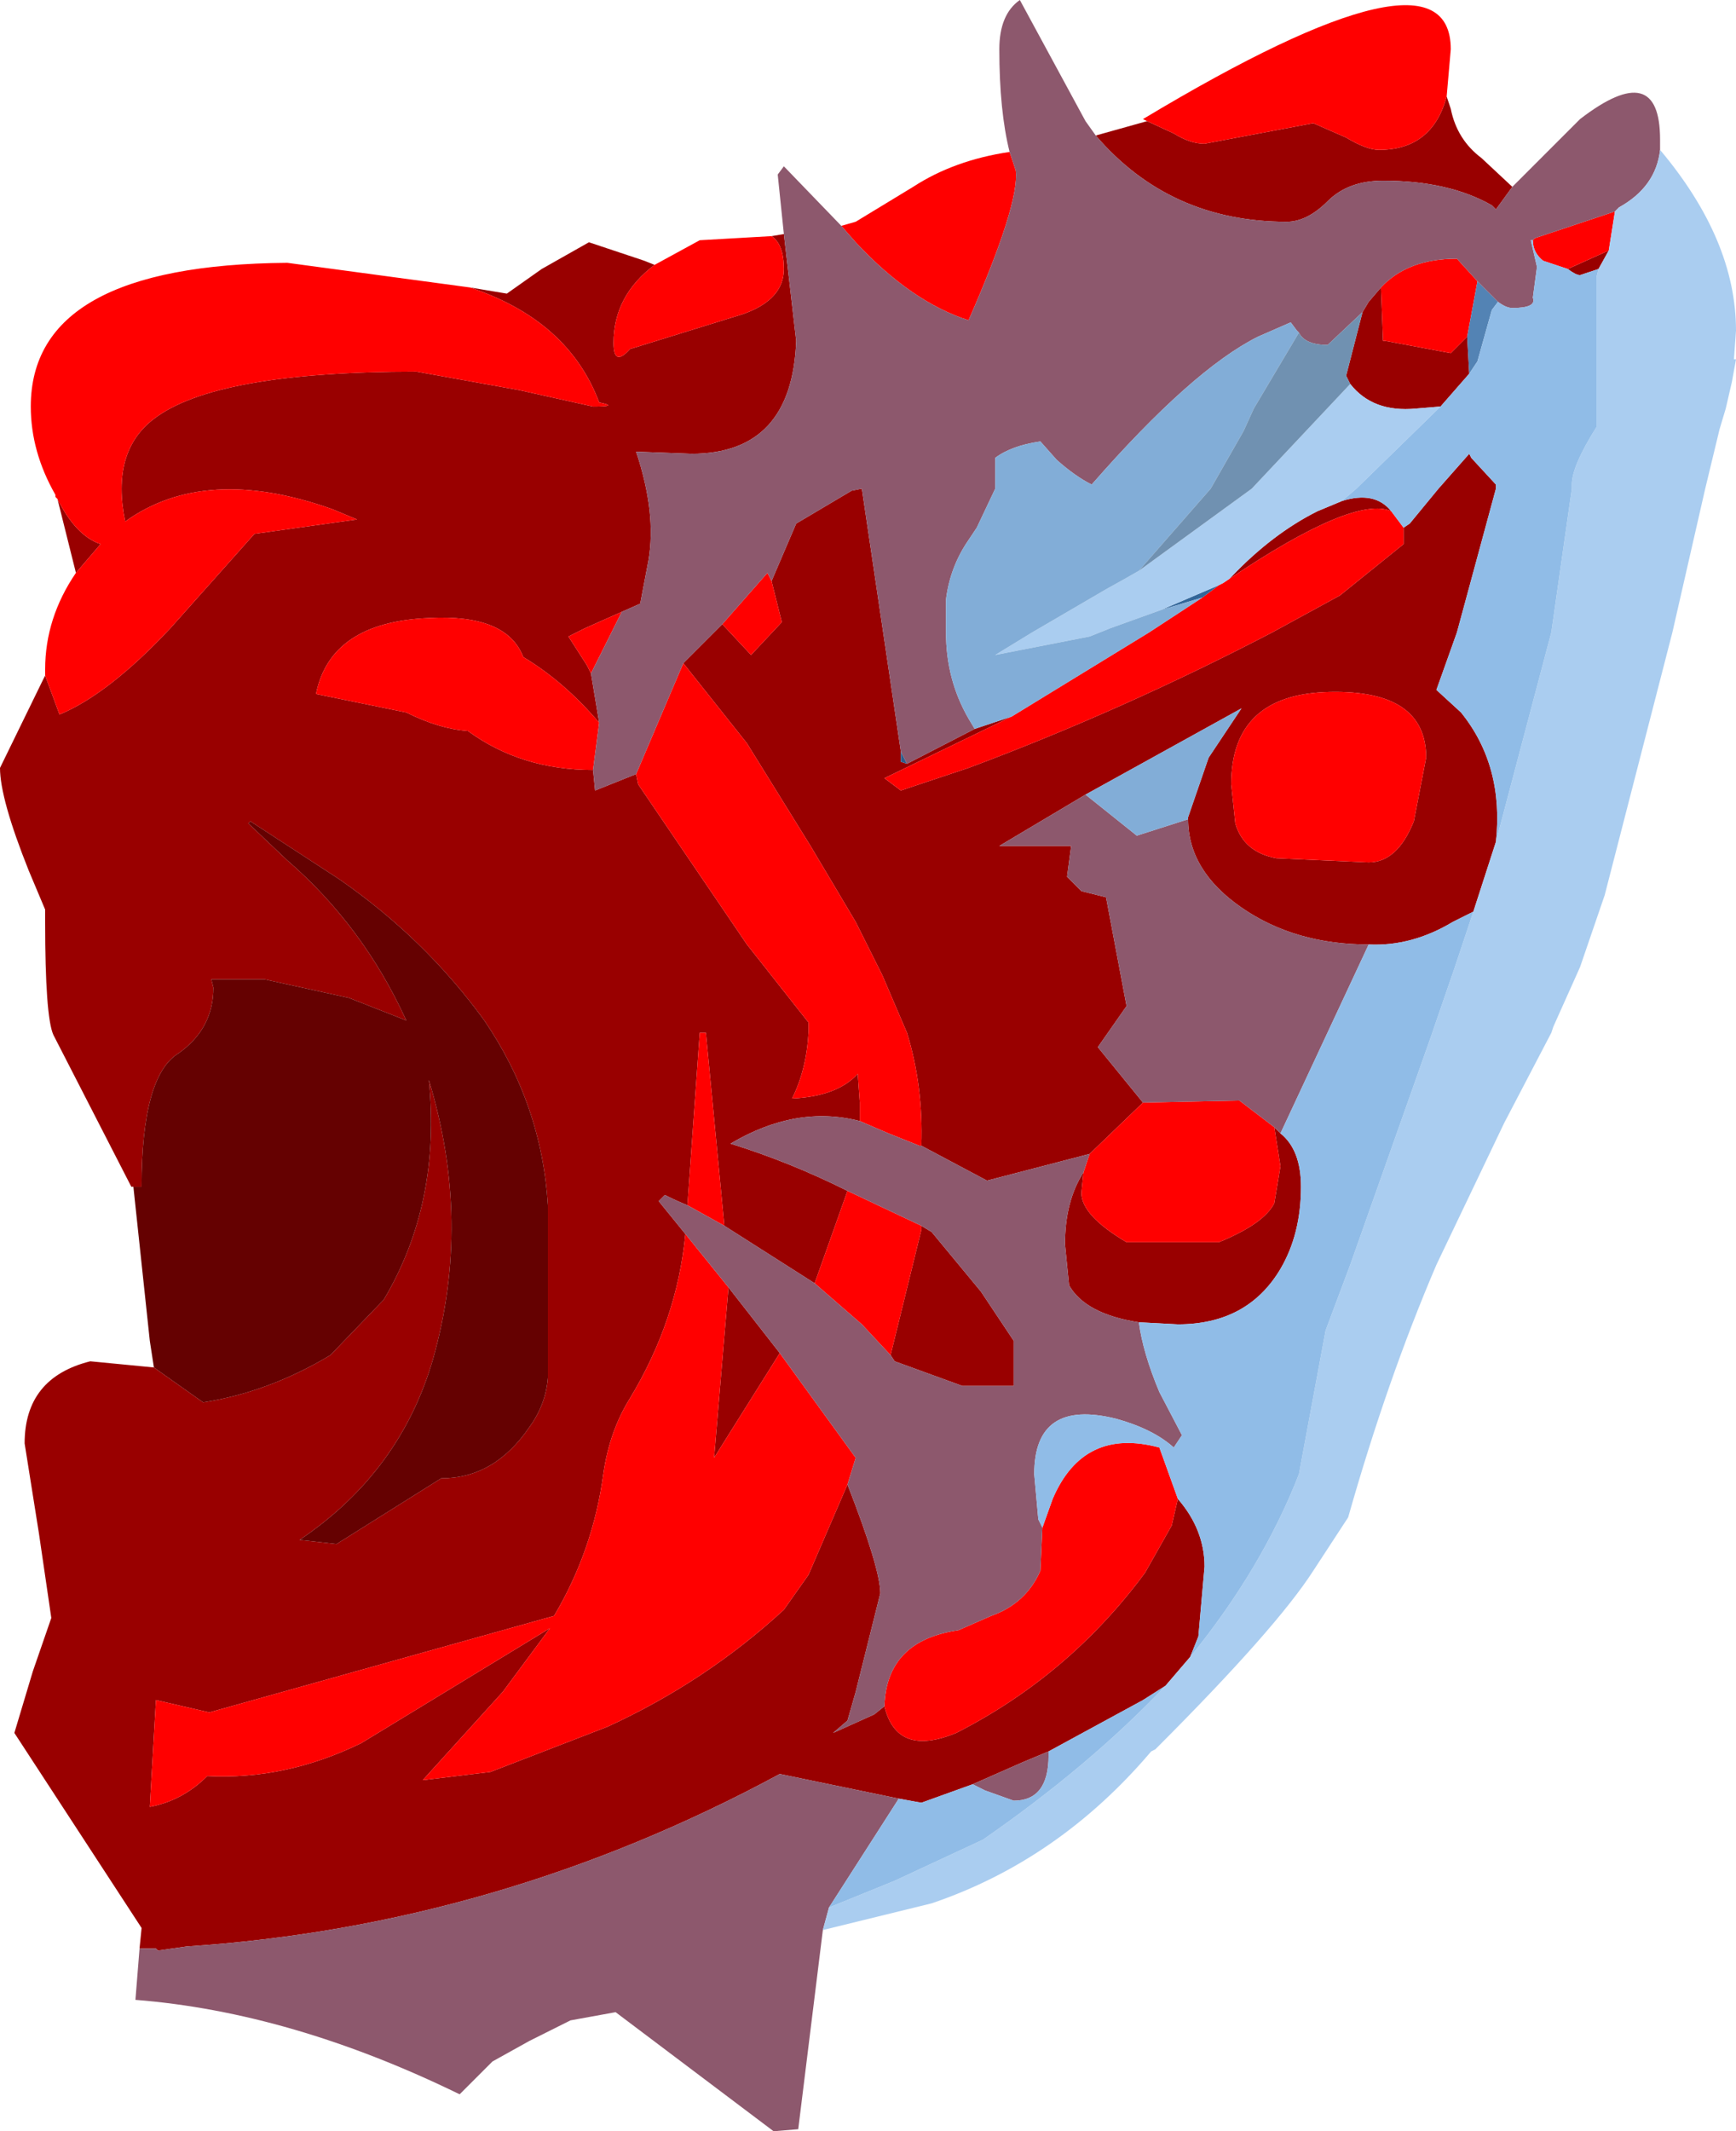 <?xml version="1.0" encoding="UTF-8" standalone="no"?>
<svg xmlns:ffdec="https://www.free-decompiler.com/flash" xmlns:xlink="http://www.w3.org/1999/xlink" ffdec:objectType="frame" height="51.9px" width="42.3px" xmlns="http://www.w3.org/2000/svg">
  <g transform="matrix(1.0, 0.0, 0.0, 1.0, 19.9, 24.95)">
    <use ffdec:characterId="1132" height="51.9" transform="matrix(1.0, 0.0, 0.0, 1.0, -19.9, -24.95)" width="42.3" xlink:href="#shape0"/>
  </g>
  <defs>
    <g id="shape0" transform="matrix(1.0, 0.0, 0.0, 1.0, 19.9, 24.95)">
      <path d="M15.35 -22.6 L15.45 -22.3 Q15.6 -21.55 16.2 -21.1 L16.95 -20.4 16.55 -19.85 16.45 -19.95 Q15.4 -20.55 13.8 -20.55 12.95 -20.55 12.45 -20.05 11.95 -19.55 11.45 -19.55 8.6 -19.55 6.8 -21.65 L8.05 -22.0 8.7 -21.7 Q9.1 -21.45 9.45 -21.45 L12.1 -21.95 12.9 -21.6 Q13.4 -21.3 13.7 -21.3 15.0 -21.3 15.35 -22.6 M-16.5 22.5 L-16.45 22.0 -19.55 17.25 -19.1 15.75 -18.65 14.45 -18.95 12.4 -19.3 10.2 Q-19.3 8.6 -17.7 8.2 L-16.15 8.35 -14.95 9.2 Q-13.35 8.95 -11.85 8.05 L-10.55 6.7 Q-9.15 4.35 -9.45 1.35 -8.4 4.8 -9.35 8.15 -10.15 10.9 -12.6 12.55 L-11.7 12.65 -9.15 11.05 Q-7.85 11.05 -7.0 9.8 -6.6 9.25 -6.55 8.6 L-6.55 4.4 Q-6.7 1.95 -8.1 -0.1 -9.55 -2.1 -11.65 -3.55 L-13.8 -4.95 -13.85 -4.9 -12.9 -4.0 Q-11.05 -2.4 -10.0 -0.1 L-11.4 -0.65 -13.45 -1.1 -14.75 -1.1 -14.7 -0.9 Q-14.7 0.1 -15.55 0.7 -16.45 1.25 -16.45 3.95 L-16.65 3.95 -16.7 3.95 -18.6 0.25 Q-18.8 -0.2 -18.8 -2.5 L-18.8 -2.8 -19.2 -3.75 Q-19.9 -5.5 -19.9 -6.25 L-18.85 -8.4 -18.8 -8.5 -18.45 -7.55 Q-17.25 -8.05 -15.75 -9.65 L-13.7 -11.95 -11.2 -12.3 -11.8 -12.55 Q-14.9 -13.65 -16.85 -12.25 -17.2 -13.95 -16.15 -14.75 -14.65 -15.9 -9.75 -15.9 L-7.25 -15.45 -5.45 -15.05 Q-4.8 -15.05 -5.3 -15.15 -6.05 -17.15 -8.45 -17.95 L-7.55 -17.8 -6.7 -18.4 -5.55 -19.05 -4.2 -18.6 -3.95 -18.5 Q-4.95 -17.75 -4.95 -16.6 -4.95 -16.0 -4.55 -16.45 L-1.8 -17.3 Q-0.8 -17.65 -0.8 -18.4 -0.8 -19.0 -1.1 -19.2 L-0.8 -19.25 -0.5 -16.65 Q-0.6 -13.9 -3.05 -13.9 L-4.4 -13.95 Q-3.9 -12.45 -4.1 -11.3 L-4.3 -10.25 -4.75 -10.05 -5.65 -9.65 -6.05 -9.45 -5.6 -8.75 -5.5 -8.55 -5.3 -7.35 Q-6.15 -8.35 -7.15 -8.95 -7.55 -10.0 -9.45 -9.9 -11.85 -9.8 -12.2 -8.05 L-10.0 -7.6 Q-9.2 -7.2 -8.5 -7.15 -7.2 -6.2 -5.45 -6.2 L-5.4 -5.7 -4.4 -6.1 -4.35 -5.85 -1.7 -1.95 -0.2 -0.05 -0.2 0.2 Q-0.25 1.1 -0.6 1.8 0.5 1.75 1.0 1.2 L1.05 1.9 1.05 2.35 Q-0.5 1.95 -2.1 2.9 -0.65 3.35 0.75 4.05 L-0.05 6.3 -2.25 4.9 -2.7 0.2 -2.85 0.2 -3.15 4.4 Q-3.4 4.3 -3.7 4.15 L-3.85 4.3 -3.2 5.1 Q-3.4 7.2 -4.55 9.1 -5.05 9.9 -5.2 10.95 -5.45 12.8 -6.4 14.4 L-14.8 16.75 -16.1 16.45 -16.25 19.05 Q-15.45 18.9 -14.85 18.3 -12.95 18.4 -11.1 17.5 L-6.5 14.7 -7.65 16.25 -9.6 18.4 -7.95 18.2 -5.1 17.1 Q-2.7 16.0 -0.8 14.25 L-0.2 13.4 0.75 11.2 Q1.55 13.25 1.55 13.85 L0.95 16.25 0.75 16.95 0.4 17.25 1.4 16.8 1.65 16.6 Q1.95 17.85 3.4 17.25 6.15 15.85 8.0 13.35 L8.65 12.2 8.8 11.55 Q9.45 12.3 9.45 13.2 L9.3 14.9 9.1 15.4 8.5 16.1 7.95 16.45 5.65 17.7 5.05 17.95 3.8 18.5 2.55 18.95 2.0 18.85 -0.9 18.25 Q-7.75 21.95 -15.35 22.45 L-16.05 22.55 -16.1 22.5 -16.5 22.5 M-18.05 -11.0 L-18.5 -12.8 Q-18.05 -11.9 -17.45 -11.7 L-18.05 -11.0 M18.3 -18.4 L19.3 -18.85 19.05 -18.4 18.6 -18.25 Q18.5 -18.25 18.3 -18.4 M13.3 -17.35 L13.45 -17.6 13.75 -17.95 13.8 -16.65 13.85 -16.65 15.45 -16.35 15.85 -16.75 15.9 -15.85 15.2 -15.05 14.6 -15.0 Q13.55 -14.9 13.0 -15.6 L12.9 -15.8 13.3 -17.35 M12.8 -12.75 Q13.6 -13.0 14.0 -12.5 13.1 -12.9 10.05 -10.85 L10.1 -10.9 Q11.1 -11.95 12.2 -12.5 L12.8 -12.75 M14.3 -12.1 L14.45 -12.2 15.15 -13.05 15.9 -13.9 15.95 -13.8 16.55 -13.15 16.55 -13.05 15.6 -9.55 15.1 -8.15 15.7 -7.6 Q16.75 -6.3 16.55 -4.45 L16.0 -2.75 15.5 -2.5 Q14.5 -1.9 13.45 -1.95 11.65 -1.95 10.35 -2.85 9.05 -3.75 9.05 -5.0 L9.05 -5.05 9.55 -6.5 10.35 -7.7 6.55 -5.6 4.45 -4.35 6.2 -4.35 6.1 -3.6 6.45 -3.25 7.05 -3.1 7.55 -0.45 6.85 0.55 7.95 1.9 6.65 3.15 4.15 3.8 2.55 2.95 Q2.6 1.5 2.2 0.2 L1.6 -1.2 0.95 -2.5 -0.15 -4.35 -1.7 -6.85 -3.25 -8.8 -2.3 -9.75 -1.6 -9.0 -0.85 -9.8 -1.1 -10.8 -0.5 -12.2 0.85 -13.0 1.1 -13.05 2.05 -6.65 2.05 -6.4 2.2 -6.35 3.85 -7.2 4.75 -7.5 1.65 -6.0 2.05 -5.7 3.7 -6.25 Q7.45 -7.65 11.1 -9.55 L12.75 -10.45 14.3 -11.7 14.3 -11.85 14.3 -12.1 M14.85 -6.5 Q14.85 -8.15 12.5 -8.1 10.1 -8.05 10.1 -5.85 L10.2 -4.9 Q10.4 -4.2 11.2 -4.05 L13.45 -3.95 Q14.15 -3.95 14.55 -4.95 L14.85 -6.5 M6.5 3.6 L6.45 4.1 Q6.45 4.65 7.55 5.3 L9.8 5.3 Q10.9 4.85 11.15 4.35 L11.3 3.45 11.15 2.5 11.3 2.65 Q11.8 3.05 11.8 3.95 11.8 5.1 11.3 5.95 10.5 7.3 8.8 7.3 L7.85 7.25 Q6.55 7.05 6.15 6.35 L6.05 5.35 Q6.05 4.3 6.5 3.6 M2.55 4.9 L2.8 5.05 4.0 6.5 4.8 7.7 4.8 8.8 3.55 8.8 1.9 8.2 1.8 8.05 2.55 5.0 2.55 4.9 M-2.15 6.4 L-0.9 8.0 -2.5 10.55 -2.15 6.4" fill="#990000" fill-rule="evenodd" stroke="none"/>
      <path d="M-18.8 -8.5 L-18.8 -8.65 Q-18.8 -9.9 -18.05 -11.0 L-17.45 -11.7 Q-18.05 -11.9 -18.5 -12.8 L-18.55 -12.85 -18.55 -12.9 Q-19.15 -13.95 -19.15 -15.05 -19.15 -18.5 -12.9 -18.55 L-8.45 -17.95 Q-6.05 -17.15 -5.3 -15.15 -4.8 -15.05 -5.45 -15.05 L-7.25 -15.45 -9.75 -15.9 Q-14.65 -15.9 -16.15 -14.75 -17.2 -13.95 -16.85 -12.25 -14.9 -13.65 -11.8 -12.55 L-11.2 -12.3 -13.7 -11.95 -15.75 -9.65 Q-17.25 -8.05 -18.45 -7.55 L-18.8 -8.5 M-3.95 -18.5 L-2.85 -19.1 -1.1 -19.2 Q-0.8 -19.0 -0.8 -18.4 -0.8 -17.65 -1.8 -17.3 L-4.55 -16.45 Q-4.95 -16.0 -4.95 -16.6 -4.95 -17.75 -3.95 -18.5 M0.6 -19.45 L0.95 -19.55 2.35 -20.4 Q3.35 -21.05 4.7 -21.25 L4.85 -20.8 Q4.95 -20.0 3.7 -17.15 2.3 -17.6 0.95 -19.05 L0.6 -19.45 M8.05 -22.0 L7.95 -22.05 Q15.45 -26.55 15.45 -23.75 L15.35 -22.6 Q15.0 -21.3 13.7 -21.3 13.4 -21.3 12.9 -21.6 L12.1 -21.95 9.45 -21.45 Q9.1 -21.45 8.7 -21.7 L8.05 -22.0 M17.45 -19.1 L17.5 -19.15 19.45 -19.8 19.3 -18.85 18.3 -18.4 17.7 -18.6 Q17.45 -18.8 17.45 -19.1 M13.75 -17.95 Q14.4 -18.65 15.6 -18.65 L16.1 -18.1 15.85 -16.75 15.45 -16.35 13.85 -16.65 13.8 -16.65 13.75 -17.95 M14.0 -12.5 L14.3 -12.1 14.3 -11.85 14.3 -11.7 12.75 -10.45 11.1 -9.55 Q7.45 -7.65 3.7 -6.25 L2.05 -5.7 1.65 -6.0 4.75 -7.5 8.1 -9.55 9.4 -10.4 9.8 -10.7 9.9 -10.75 10.05 -10.85 Q13.1 -12.9 14.0 -12.5 M-1.1 -10.8 L-0.85 -9.8 -1.6 -9.0 -2.3 -9.75 -1.2 -11.0 -1.1 -10.8 M-3.25 -8.8 L-1.7 -6.85 -0.15 -4.35 0.95 -2.5 1.6 -1.2 2.2 0.2 Q2.6 1.5 2.55 2.95 L2.5 2.95 1.75 2.65 1.05 2.35 1.05 1.9 1.0 1.2 Q0.5 1.75 -0.6 1.8 -0.25 1.1 -0.2 0.2 L-0.2 -0.05 -1.7 -1.95 -4.35 -5.85 -4.4 -6.1 -3.25 -8.8 M6.65 3.15 L7.95 1.9 10.3 1.85 11.15 2.5 11.3 3.45 11.15 4.35 Q10.9 4.85 9.8 5.3 L7.55 5.3 Q6.45 4.65 6.45 4.1 L6.5 3.6 6.65 3.15 M14.85 -6.5 L14.55 -4.95 Q14.15 -3.95 13.45 -3.95 L11.2 -4.05 Q10.4 -4.2 10.2 -4.9 L10.1 -5.85 Q10.1 -8.05 12.5 -8.1 14.85 -8.15 14.85 -6.5 M-5.45 -6.2 Q-7.2 -6.2 -8.5 -7.15 -9.2 -7.2 -10.0 -7.6 L-12.2 -8.05 Q-11.85 -9.8 -9.45 -9.9 -7.55 -10.0 -7.15 -8.95 -6.15 -8.35 -5.3 -7.35 L-5.45 -6.2 M-5.5 -8.55 L-5.6 -8.75 -6.05 -9.45 -5.65 -9.65 -4.75 -10.05 -5.5 -8.55 M0.75 4.05 L2.55 4.9 2.55 5.0 1.8 8.05 1.1 7.3 -0.05 6.3 0.75 4.05 M-2.25 4.9 L-3.15 4.4 -2.85 0.2 -2.7 0.2 -2.25 4.9 M-3.2 5.1 L-2.15 6.4 -2.5 10.55 -0.9 8.0 0.95 10.55 0.75 11.2 -0.2 13.4 -0.8 14.25 Q-2.7 16.0 -5.1 17.1 L-7.95 18.2 -9.6 18.4 -7.65 16.25 -6.5 14.7 -11.1 17.5 Q-12.95 18.4 -14.85 18.3 -15.45 18.9 -16.25 19.05 L-16.1 16.45 -14.8 16.75 -6.4 14.4 Q-5.45 12.8 -5.2 10.95 -5.05 9.9 -4.55 9.1 -3.4 7.2 -3.2 5.1 M1.65 16.6 Q1.7 15.0 3.45 14.75 L4.25 14.4 Q5.1 14.1 5.45 13.3 L5.5 12.25 5.75 11.55 Q6.5 9.8 8.35 10.3 L8.8 11.55 8.65 12.2 8.0 13.35 Q6.15 15.85 3.4 17.25 1.95 17.85 1.65 16.6" fill="#ff0000" fill-rule="evenodd" stroke="none"/>
      <path d="M-16.15 8.35 L-16.25 7.7 -16.65 3.95 -16.45 3.95 Q-16.45 1.25 -15.55 0.7 -14.7 0.1 -14.7 -0.9 L-14.75 -1.1 -13.45 -1.1 -11.4 -0.65 -10.0 -0.1 Q-11.05 -2.4 -12.9 -4.0 L-13.85 -4.9 -13.8 -4.95 -11.65 -3.55 Q-9.55 -2.1 -8.1 -0.1 -6.7 1.95 -6.55 4.4 L-6.55 8.6 Q-6.6 9.25 -7.0 9.8 -7.85 11.05 -9.15 11.05 L-11.7 12.65 -12.6 12.55 Q-10.15 10.9 -9.35 8.15 -8.4 4.8 -9.45 1.35 -9.15 4.35 -10.55 6.7 L-11.85 8.05 Q-13.35 8.95 -14.95 9.2 L-16.15 8.35" fill="#650101" fill-rule="evenodd" stroke="none"/>
      <path d="M16.1 -18.1 L16.15 -18.05 16.6 -17.6 16.45 -17.4 16.1 -16.15 15.9 -15.85 15.85 -16.75 16.1 -18.1" fill="#5383b4" fill-rule="evenodd" stroke="none"/>
      <path d="M9.4 -10.4 L8.4 -10.1 9.8 -10.7 9.4 -10.4" fill="#336699" fill-rule="evenodd" stroke="none"/>
      <path d="M2.05 -6.65 L2.2 -6.35 2.05 -6.4 2.05 -6.65" fill="#2e5d8c" fill-rule="evenodd" stroke="none"/>
      <path d="M16.95 -20.4 L18.6 -22.05 Q20.55 -23.55 20.55 -21.55 L20.55 -21.3 Q20.45 -20.4 19.55 -19.9 L19.45 -19.8 17.5 -19.15 17.45 -19.1 17.4 -19.1 17.55 -18.45 17.45 -17.7 Q17.55 -17.45 16.95 -17.45 16.8 -17.45 16.6 -17.6 L16.15 -18.05 16.1 -18.1 15.6 -18.65 Q14.4 -18.65 13.75 -17.95 L13.45 -17.6 13.3 -17.35 12.45 -16.55 Q11.9 -16.55 11.75 -16.85 L11.7 -16.9 11.55 -17.1 10.75 -16.75 Q9.15 -15.95 6.7 -13.15 6.3 -13.35 5.85 -13.75 L5.45 -14.2 Q4.75 -14.1 4.35 -13.8 L4.35 -13.6 4.35 -13.05 3.9 -12.1 3.7 -11.8 Q3.25 -11.15 3.15 -10.35 L3.15 -9.55 Q3.15 -8.4 3.7 -7.45 L3.85 -7.2 2.2 -6.35 2.05 -6.65 1.1 -13.05 0.85 -13.0 -0.5 -12.2 -1.1 -10.8 -1.2 -11.0 -2.3 -9.75 -3.25 -8.8 -4.4 -6.1 -5.4 -5.7 -5.45 -6.2 -5.3 -7.35 -5.5 -8.55 -4.75 -10.05 -4.3 -10.25 -4.1 -11.3 Q-3.9 -12.45 -4.4 -13.95 L-3.05 -13.9 Q-0.6 -13.9 -0.5 -16.65 L-0.8 -19.25 -0.95 -20.7 -0.8 -20.9 0.6 -19.45 0.95 -19.05 Q2.3 -17.6 3.7 -17.15 4.95 -20.0 4.85 -20.8 L4.7 -21.25 Q4.45 -22.25 4.45 -23.75 4.45 -24.6 4.95 -24.95 L6.55 -22.0 6.8 -21.65 Q8.6 -19.55 11.45 -19.55 11.95 -19.55 12.45 -20.05 12.95 -20.55 13.8 -20.55 15.4 -20.55 16.45 -19.95 L16.55 -19.85 16.95 -20.4 M0.15 22.05 L-0.45 26.9 -1.05 26.95 -4.9 24.05 -6.0 24.25 -7.0 24.75 -7.9 25.25 -8.7 26.05 Q-12.8 24.05 -16.6 23.75 L-16.5 22.5 -16.1 22.5 -16.05 22.55 -15.35 22.45 Q-7.75 21.95 -0.9 18.25 L2.0 18.85 0.3 21.5 0.15 22.05 M2.55 2.95 L4.15 3.8 6.65 3.15 6.5 3.6 Q6.05 4.3 6.05 5.35 L6.15 6.35 Q6.55 7.05 7.85 7.25 7.95 8.0 8.35 8.95 L8.9 10.0 8.7 10.3 Q8.2 9.85 7.3 9.6 5.3 9.1 5.3 10.95 L5.4 12.05 5.5 12.25 5.45 13.3 Q5.1 14.1 4.25 14.4 L3.45 14.75 Q1.7 15.0 1.65 16.6 L1.4 16.8 0.4 17.25 0.75 16.95 0.95 16.25 1.55 13.85 Q1.55 13.25 0.75 11.2 L0.95 10.55 -0.9 8.0 -2.15 6.4 -3.2 5.1 -3.85 4.3 -3.7 4.15 Q-3.4 4.3 -3.15 4.4 L-2.25 4.9 -0.05 6.3 1.1 7.3 1.8 8.05 1.9 8.2 3.55 8.8 4.8 8.8 4.8 7.7 4.0 6.5 2.8 5.05 2.55 4.9 0.75 4.05 Q-0.65 3.35 -2.1 2.9 -0.5 1.95 1.05 2.35 L1.75 2.65 2.5 2.95 2.55 2.95 M7.95 1.9 L6.85 0.55 7.55 -0.45 7.05 -3.1 6.45 -3.25 6.1 -3.6 6.2 -4.35 4.45 -4.35 6.55 -5.6 7.8 -4.6 9.05 -5.0 Q9.05 -3.75 10.35 -2.85 11.65 -1.95 13.45 -1.95 L11.3 2.65 11.15 2.5 10.3 1.85 7.95 1.9 M5.65 17.7 L5.65 17.8 Q5.65 18.9 4.8 18.9 L4.1 18.65 3.8 18.5 5.05 17.95 5.65 17.7" fill="#8d586d" fill-rule="evenodd" stroke="none"/>
      <path d="M20.55 -21.3 Q22.4 -19.1 22.4 -16.9 L22.35 -16.2 22.4 -16.2 22.3 -15.65 22.15 -15.0 22.0 -14.5 21.65 -13.05 20.85 -9.55 19.2 -3.15 18.6 -1.4 17.95 0.05 17.9 0.2 16.75 2.4 15.1 5.85 Q13.9 8.65 12.95 12.0 L12.1 13.3 Q11.2 14.7 8.3 17.6 L8.25 17.65 8.15 17.7 Q5.9 20.35 2.8 21.4 L0.15 22.05 0.3 21.5 1.9 20.85 4.05 19.85 Q6.65 18.05 8.5 16.1 L9.1 15.4 Q10.85 13.25 11.75 10.95 L12.4 7.45 13.0 5.85 15.0 0.2 15.05 0.05 15.55 -1.4 16.0 -2.75 16.55 -4.45 17.9 -9.55 18.4 -13.05 18.4 -13.15 Q18.4 -13.6 19.0 -14.55 L19.0 -18.2 19.05 -18.4 19.3 -18.85 19.45 -19.8 19.55 -19.9 Q20.45 -20.4 20.55 -21.3 M15.2 -15.05 L13.15 -13.05 12.8 -12.75 12.2 -12.5 Q11.1 -11.95 10.1 -10.9 L10.05 -10.85 9.9 -10.75 9.8 -10.7 8.4 -10.1 7.15 -9.65 6.9 -9.55 6.65 -9.45 4.35 -9.0 5.25 -9.55 7.05 -10.6 7.5 -10.85 7.85 -11.05 10.6 -13.05 13.0 -15.6 Q13.55 -14.9 14.6 -15.0 L15.2 -15.05" fill="#aacdf0" fill-rule="evenodd" stroke="none"/>
      <path d="M16.6 -17.6 Q16.8 -17.45 16.95 -17.45 17.55 -17.45 17.45 -17.7 L17.55 -18.45 17.4 -19.1 17.45 -19.1 Q17.45 -18.8 17.7 -18.6 L18.3 -18.4 Q18.5 -18.25 18.6 -18.25 L19.05 -18.4 19.0 -18.2 19.0 -14.55 Q18.4 -13.6 18.4 -13.15 L18.4 -13.05 17.9 -9.55 16.55 -4.45 Q16.75 -6.3 15.7 -7.6 L15.1 -8.15 15.6 -9.55 16.55 -13.05 16.55 -13.15 15.95 -13.8 15.9 -13.9 15.15 -13.05 14.45 -12.2 14.3 -12.1 14.0 -12.5 Q13.6 -13.0 12.8 -12.75 L13.15 -13.05 15.2 -15.05 15.9 -15.85 16.1 -16.15 16.45 -17.4 16.6 -17.6 M13.45 -1.95 Q14.5 -1.9 15.5 -2.5 L16.0 -2.75 15.55 -1.4 15.05 0.05 15.0 0.2 13.0 5.85 12.4 7.45 11.75 10.95 Q10.85 13.25 9.1 15.4 L9.3 14.9 9.45 13.2 Q9.45 12.3 8.8 11.55 L8.35 10.3 Q6.5 9.8 5.75 11.55 L5.5 12.25 5.4 12.05 5.3 10.95 Q5.3 9.1 7.3 9.6 8.2 9.85 8.7 10.3 L8.9 10.0 8.35 8.95 Q7.95 8.0 7.85 7.25 L8.8 7.3 Q10.5 7.3 11.3 5.95 11.8 5.1 11.8 3.95 11.8 3.05 11.3 2.65 L13.45 -1.95 M8.5 16.1 Q6.65 18.05 4.05 19.85 L1.9 20.85 0.3 21.5 2.0 18.85 2.55 18.95 3.8 18.5 4.1 18.65 4.8 18.9 Q5.65 18.9 5.65 17.8 L5.65 17.7 7.95 16.45 8.5 16.1" fill="#90bce7" fill-rule="evenodd" stroke="none"/>
      <path d="M11.75 -16.85 L10.65 -15.0 10.4 -14.45 9.6 -13.05 7.85 -11.05 7.5 -10.85 7.05 -10.6 5.25 -9.55 4.35 -9.0 6.65 -9.45 6.9 -9.55 7.15 -9.65 8.4 -10.1 9.4 -10.4 8.1 -9.55 4.75 -7.5 3.85 -7.2 3.7 -7.45 Q3.15 -8.4 3.15 -9.55 L3.15 -10.35 Q3.25 -11.15 3.7 -11.8 L3.9 -12.1 4.35 -13.05 4.35 -13.6 4.35 -13.8 Q4.75 -14.1 5.45 -14.2 L5.85 -13.75 Q6.3 -13.35 6.7 -13.15 9.15 -15.95 10.75 -16.75 L11.55 -17.1 11.7 -16.9 11.75 -16.85 M6.55 -5.6 L10.35 -7.7 9.55 -6.5 9.05 -5.05 9.05 -5.0 7.8 -4.6 6.55 -5.6" fill="#82add7" fill-rule="evenodd" stroke="none"/>
      <path d="M13.3 -17.35 L12.9 -15.8 13.0 -15.6 10.6 -13.05 7.85 -11.05 9.6 -13.05 10.4 -14.45 10.65 -15.0 11.75 -16.85 Q11.9 -16.55 12.45 -16.55 L13.3 -17.35" fill="#7091b1" fill-rule="evenodd" stroke="none"/>
    </g>
  </defs>
</svg>

